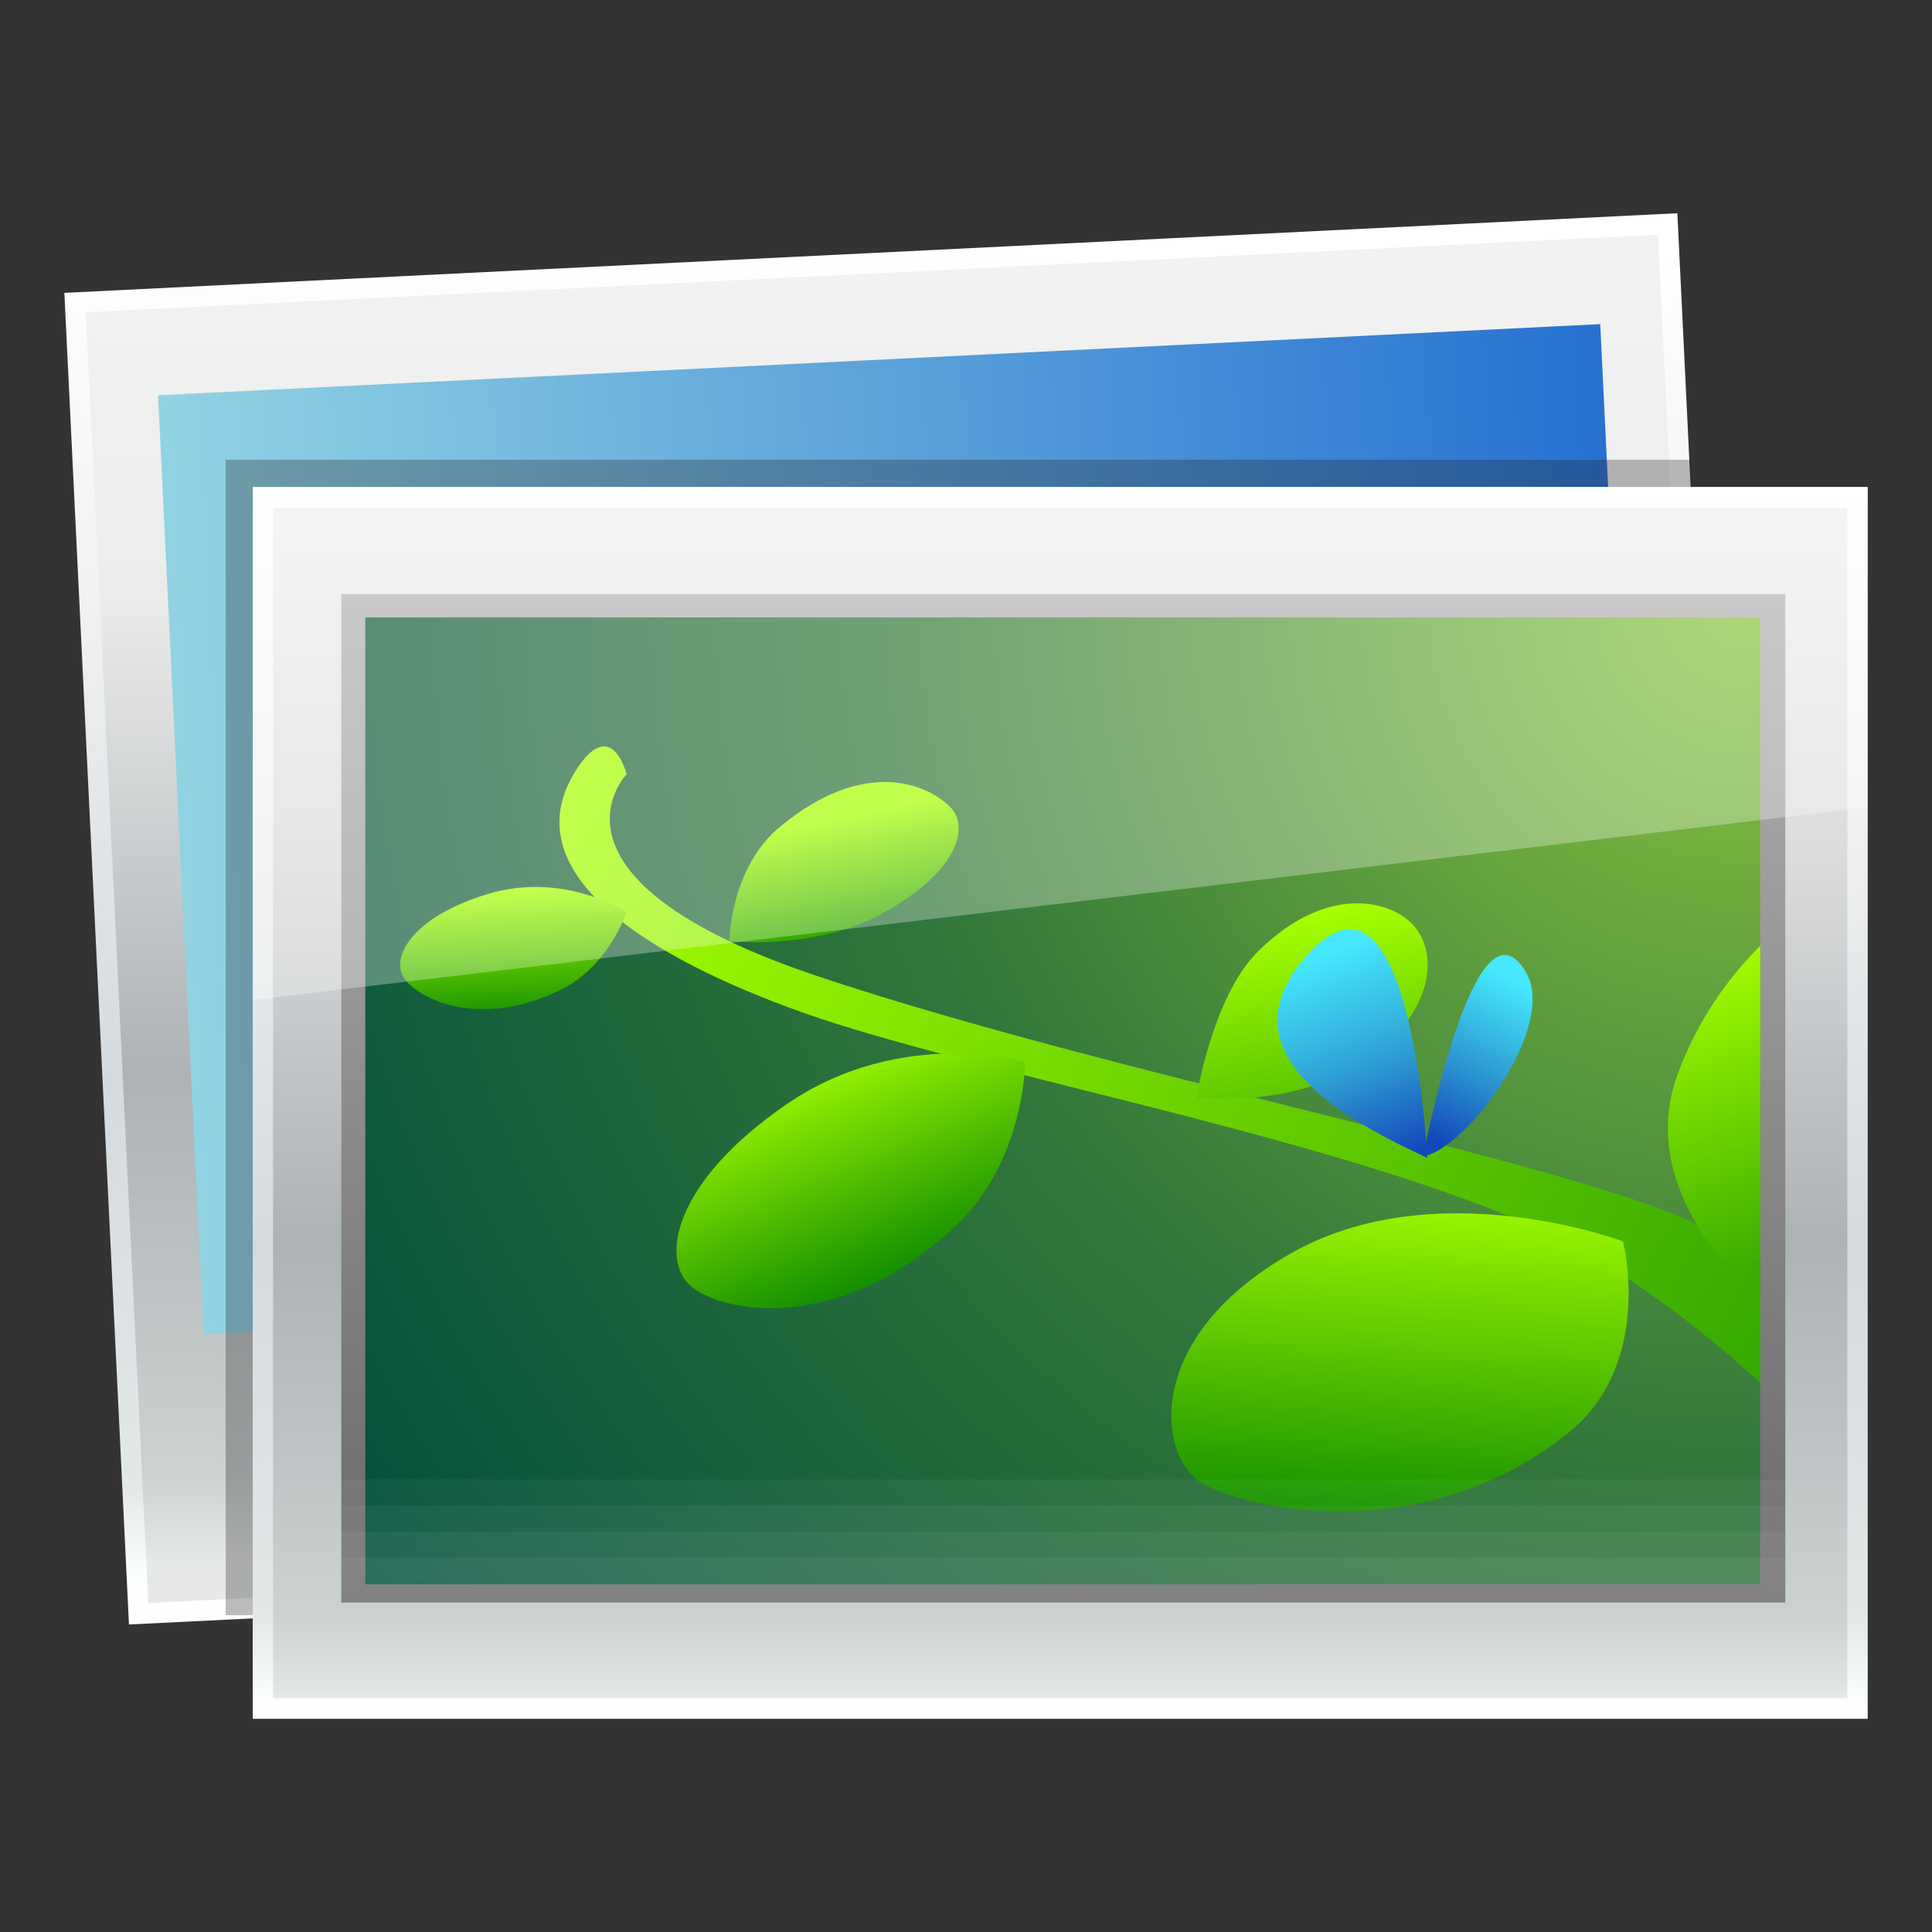 <?xml version="1.0" encoding="UTF-8" standalone="no"?>
<!DOCTYPE svg PUBLIC "-//W3C//DTD SVG 1.1 Tiny//EN" "http://www.w3.org/Graphics/SVG/1.1/DTD/svg11-tiny.dtd">
<svg xmlns="http://www.w3.org/2000/svg" xmlns:xlink="http://www.w3.org/1999/xlink" baseProfile="tiny" height="60" viewBox="0 0 60 60" width="60">
<rect x="0" y="0" width="60" height="60" fill="#333333" stroke="none"/>
<g>
<rect fill="none" height="60" width="59.999"/>
<linearGradient gradientUnits="userSpaceOnUse" id="SVGID_1_" x1="28.048" x2="28.048" y1="7.735" y2="49.756">
<stop offset="0" style="stop-color:#FFFFFF"/>
<stop offset="0.248" style="stop-color:#F1F2F2"/>
<stop offset="0.612" style="stop-color:#D4DADE"/>
<stop offset="0.915" style="stop-color:#E3E8E8"/>
<stop offset="0.982" style="stop-color:#FCFFFE"/>
<stop offset="1" style="stop-color:#FCFFFE"/>
</linearGradient>
<polygon fill="url(#SVGID_1_)" points="54.098,47.98 4.005,50.45 1.999,9.095 52.092,6.622 "/>
<linearGradient gradientUnits="userSpaceOnUse" id="SVGID_2_" x1="28.048" x2="28.048" y1="8.281" y2="49.237">
<stop offset="0" style="stop-color:#F2F2F2"/>
<stop offset="0.248" style="stop-color:#EBECEC"/>
<stop offset="0.612" style="stop-color:#ADB2B5"/>
<stop offset="0.915" style="stop-color:#CCD1D1"/>
<stop offset="0.982" style="stop-color:#E6E9E8"/>
<stop offset="1" style="stop-color:#E6E9E8"/>
</linearGradient>
<path d="M51.492,7.289l1.943,40.087l-48.83,2.405L2.661,9.698L51.492,7.289" fill="url(#SVGID_2_)"/>
<linearGradient gradientUnits="userSpaceOnUse" id="SVGID_3_" x1="5.356" x2="50.48" y1="26.774" y2="24.741">
<stop offset="0" style="stop-color:#92D4E3"/>
<stop offset="1" style="stop-color:#2671D1"/>
</linearGradient>
<polygon fill="url(#SVGID_3_)" points="51.11,39.233 6.322,41.44 4.908,12.275 49.697,10.066 "/>
<polygon fill="#231F20" fill-opacity="0.3" points="53.861,50.161 52.514,14.279 7.008,14.279 7.008,50.161 " stroke-opacity="0.3"/>
<linearGradient gradientUnits="userSpaceOnUse" id="SVGID_4_" x1="32.925" x2="32.925" y1="14.937" y2="53.509">
<stop offset="0" style="stop-color:#F2F2F2"/>
<stop offset="0.297" style="stop-color:#DBDCDD"/>
<stop offset="0.612" style="stop-color:#ADB2B5"/>
<stop offset="0.915" style="stop-color:#CCD1D1"/>
<stop offset="0.982" style="stop-color:#E6E9E8"/>
<stop offset="1" style="stop-color:#E6E9E8"/>
</linearGradient>
<rect fill="url(#SVGID_4_)" height="38.25" width="50.149" x="7.85" y="15.128"/>
<linearGradient gradientUnits="userSpaceOnUse" id="SVGID_5_" x1="32.925" x2="32.925" y1="15.128" y2="53.574">
<stop offset="0" style="stop-color:#FFFFFF"/>
<stop offset="0.248" style="stop-color:#F1F2F2"/>
<stop offset="0.612" style="stop-color:#D4DADE"/>
<stop offset="0.915" style="stop-color:#E3E8E8"/>
<stop offset="0.982" style="stop-color:#FCFFFE"/>
<stop offset="1" style="stop-color:#FCFFFE"/>
</linearGradient>
<path d="M57.37,15.767v36.973H8.479V15.767H57.37 M57.999,15.128H7.85v38.25h50.149V15.128L57.999,15.128z" fill="url(#SVGID_5_)"/>
<linearGradient gradientUnits="userSpaceOnUse" id="SVGID_6_" x1="33.022" x2="33.022" y1="18.275" y2="50.54">
<stop offset="0" style="stop-color:#B3B3B3"/>
<stop offset="1" style="stop-color:#666666"/>
</linearGradient>
<rect fill="url(#SVGID_6_)" height="31.317" width="44.844" x="10.6" y="18.45"/>
<radialGradient cx="54.023" cy="18.903" gradientUnits="userSpaceOnUse" id="SVGID_7_" r="52.486">
<stop offset="0" style="stop-color:#8BC53F"/>
<stop offset="0.503" style="stop-color:#33773B"/>
<stop offset="1" style="stop-color:#004F3C"/>
</radialGradient>
<rect fill="url(#SVGID_7_)" height="30.029" width="43.32" x="11.344" y="19.173"/>
<linearGradient gradientUnits="userSpaceOnUse" id="SVGID_8_" x1="18.389" x2="65.192" y1="23.498" y2="49.74">
<stop offset="0" style="stop-color:#A7FF00"/>
<stop offset="1" style="stop-color:#138F00"/>
</linearGradient>
<path d="M54.664,39.146c-0.629-0.43-1.334-0.841-2.129-1.204c-4.343-1.972-17.958-4.564-27.088-7.607  c-9.131-3.045-5.986-6.29-5.986-6.29c-0.202-0.711-0.709-1.421-1.521-0.204c-2.154,3.23,2.193,5.898,7,7.608  c5.986,2.132,19.838,4.423,25.262,8.016c1.836,1.216,3.296,2.394,4.463,3.482V39.146z" fill="url(#SVGID_8_)"/>
<linearGradient gradientUnits="userSpaceOnUse" id="SVGID_9_" x1="25.009" x2="27.85" y1="32.647" y2="39.547">
<stop offset="0" style="stop-color:#A7FF00"/>
<stop offset="1" style="stop-color:#138F00"/>
</linearGradient>
<path d="M21.49,39.972c1.014,0.813,4.647,1.473,8.219-1.927c2.129-2.029,2.129-5.073,2.129-5.073  s-3.854-1.116-7.405,1.319C20.882,36.726,20.477,39.159,21.49,39.972z" fill="url(#SVGID_9_)"/>
<linearGradient gradientUnits="userSpaceOnUse" id="SVGID_10_" x1="15.866" x2="16.069" y1="27.706" y2="31.663">
<stop offset="0" style="stop-color:#A7FF00"/>
<stop offset="1" style="stop-color:#138F00"/>
</linearGradient>
<path d="M12.544,30.37c0.415,0.624,2.298,1.62,4.854,0.377c1.524-0.744,2.057-2.417,2.057-2.417  s-1.925-1.286-4.302-0.567C12.775,28.479,12.129,29.746,12.544,30.37z" fill="url(#SVGID_10_)"/>
<linearGradient gradientUnits="userSpaceOnUse" id="SVGID_11_" x1="25.803" x2="26.716" y1="25.426" y2="29.89">
<stop offset="0" style="stop-color:#A7FF00"/>
<stop offset="1" style="stop-color:#138F00"/>
</linearGradient>
<path d="M29.506,25.059c-0.711-0.71-2.659-1.55-5.275,0.61c-1.563,1.288-1.581,3.556-1.581,3.556  s2.595,0.298,4.675-0.817C29.73,27.116,30.14,25.693,29.506,25.059z" fill="url(#SVGID_11_)"/>
<linearGradient gradientUnits="userSpaceOnUse" id="SVGID_12_" x1="40.094" x2="42.123" y1="28.488" y2="39.173">
<stop offset="0" style="stop-color:#A7FF00"/>
<stop offset="1" style="stop-color:#138F00"/>
</linearGradient>
<path d="M43.962,28.813c-0.614-0.793-2.64-1.47-4.871,0.71c-1.446,1.414-1.935,4.57-1.935,4.57  s2.595,0.3,4.674-0.816C44.236,31.985,44.824,29.929,43.962,28.813z" fill="url(#SVGID_12_)"/>
<linearGradient gradientUnits="userSpaceOnUse" id="SVGID_13_" x1="43.761" x2="43.22" y1="36.445" y2="47.266">
<stop offset="0" style="stop-color:#A7FF00"/>
<stop offset="1" style="stop-color:#138F00"/>
</linearGradient>
<path d="M37.245,46.001c1.288,0.863,6.896,2.138,11.433-1.479c2.711-2.159,1.725-5.969,1.725-5.969  s-5.83-2.202-10.347,0.391C35.539,41.532,35.954,45.136,37.245,46.001z" fill="url(#SVGID_13_)"/>
<linearGradient gradientUnits="userSpaceOnUse" id="SVGID_14_" x1="52.257" x2="56.586" y1="29.799" y2="42.379">
<stop offset="0" style="stop-color:#A7FF00"/>
<stop offset="1" style="stop-color:#138F00"/>
</linearGradient>
<path d="M54.664,29.374c-1.041,1.038-1.97,2.361-2.577,4.026c-1.184,3.254,1.644,5.99,1.644,5.99  s0.359-0.069,0.934-0.233V29.374z" fill="url(#SVGID_14_)"/>
<linearGradient gradientUnits="userSpaceOnUse" id="SVGID_15_" x1="47.451" x2="44.533" y1="29.749" y2="35.449">
<stop offset="0" style="stop-color:#45E8FF"/>
<stop offset="0.133" style="stop-color:#45E8FF"/>
<stop offset="0.533" style="stop-color:#30A4D5"/>
<stop offset="1" style="stop-color:#1347BA"/>
</linearGradient>
<path d="M44.197,35.911c0,0,1.608-8.439,3.197-5.71C48.369,31.871,45.559,35.674,44.197,35.911z" fill="url(#SVGID_15_)"/>
<linearGradient gradientUnits="userSpaceOnUse" id="SVGID_16_" x1="40.937" x2="43.303" y1="29.688" y2="36.063">
<stop offset="0" style="stop-color:#45E8FF"/>
<stop offset="0.515" style="stop-color:#30A4D5"/>
<stop offset="1" style="stop-color:#1347BA"/>
</linearGradient>
<path d="M44.324,35.956c0,0-0.502-10.259-3.893-6.101C38.119,32.696,41.59,34.696,44.324,35.956z" fill="url(#SVGID_16_)"/>
<polygon fill="#FFFFFF" fill-opacity="0.3" points="57.999,25.07 57.999,15.128 7.85,15.128 7.85,31.056 " stroke-opacity="0.3"/>
<rect fill="#FFFFFF" fill-opacity="0.05" height="1.396" stroke-opacity="0.05" width="44.844" x="10.6" y="48.371"/>
<rect fill="#FFFFFF" fill-opacity="0.05" height="2.204" stroke-opacity="0.05" width="44.844" x="10.6" y="47.563"/>
<rect fill="#FFFFFF" fill-opacity="0.05" height="3.012" stroke-opacity="0.05" width="44.844" x="10.6" y="46.756"/>
<rect fill="#FFFFFF" fill-opacity="0.05" height="3.82" stroke-opacity="0.05" width="44.844" x="10.6" y="45.947"/>
<rect fill="none" height="60" width="59.999"/>
</g>
</svg>
